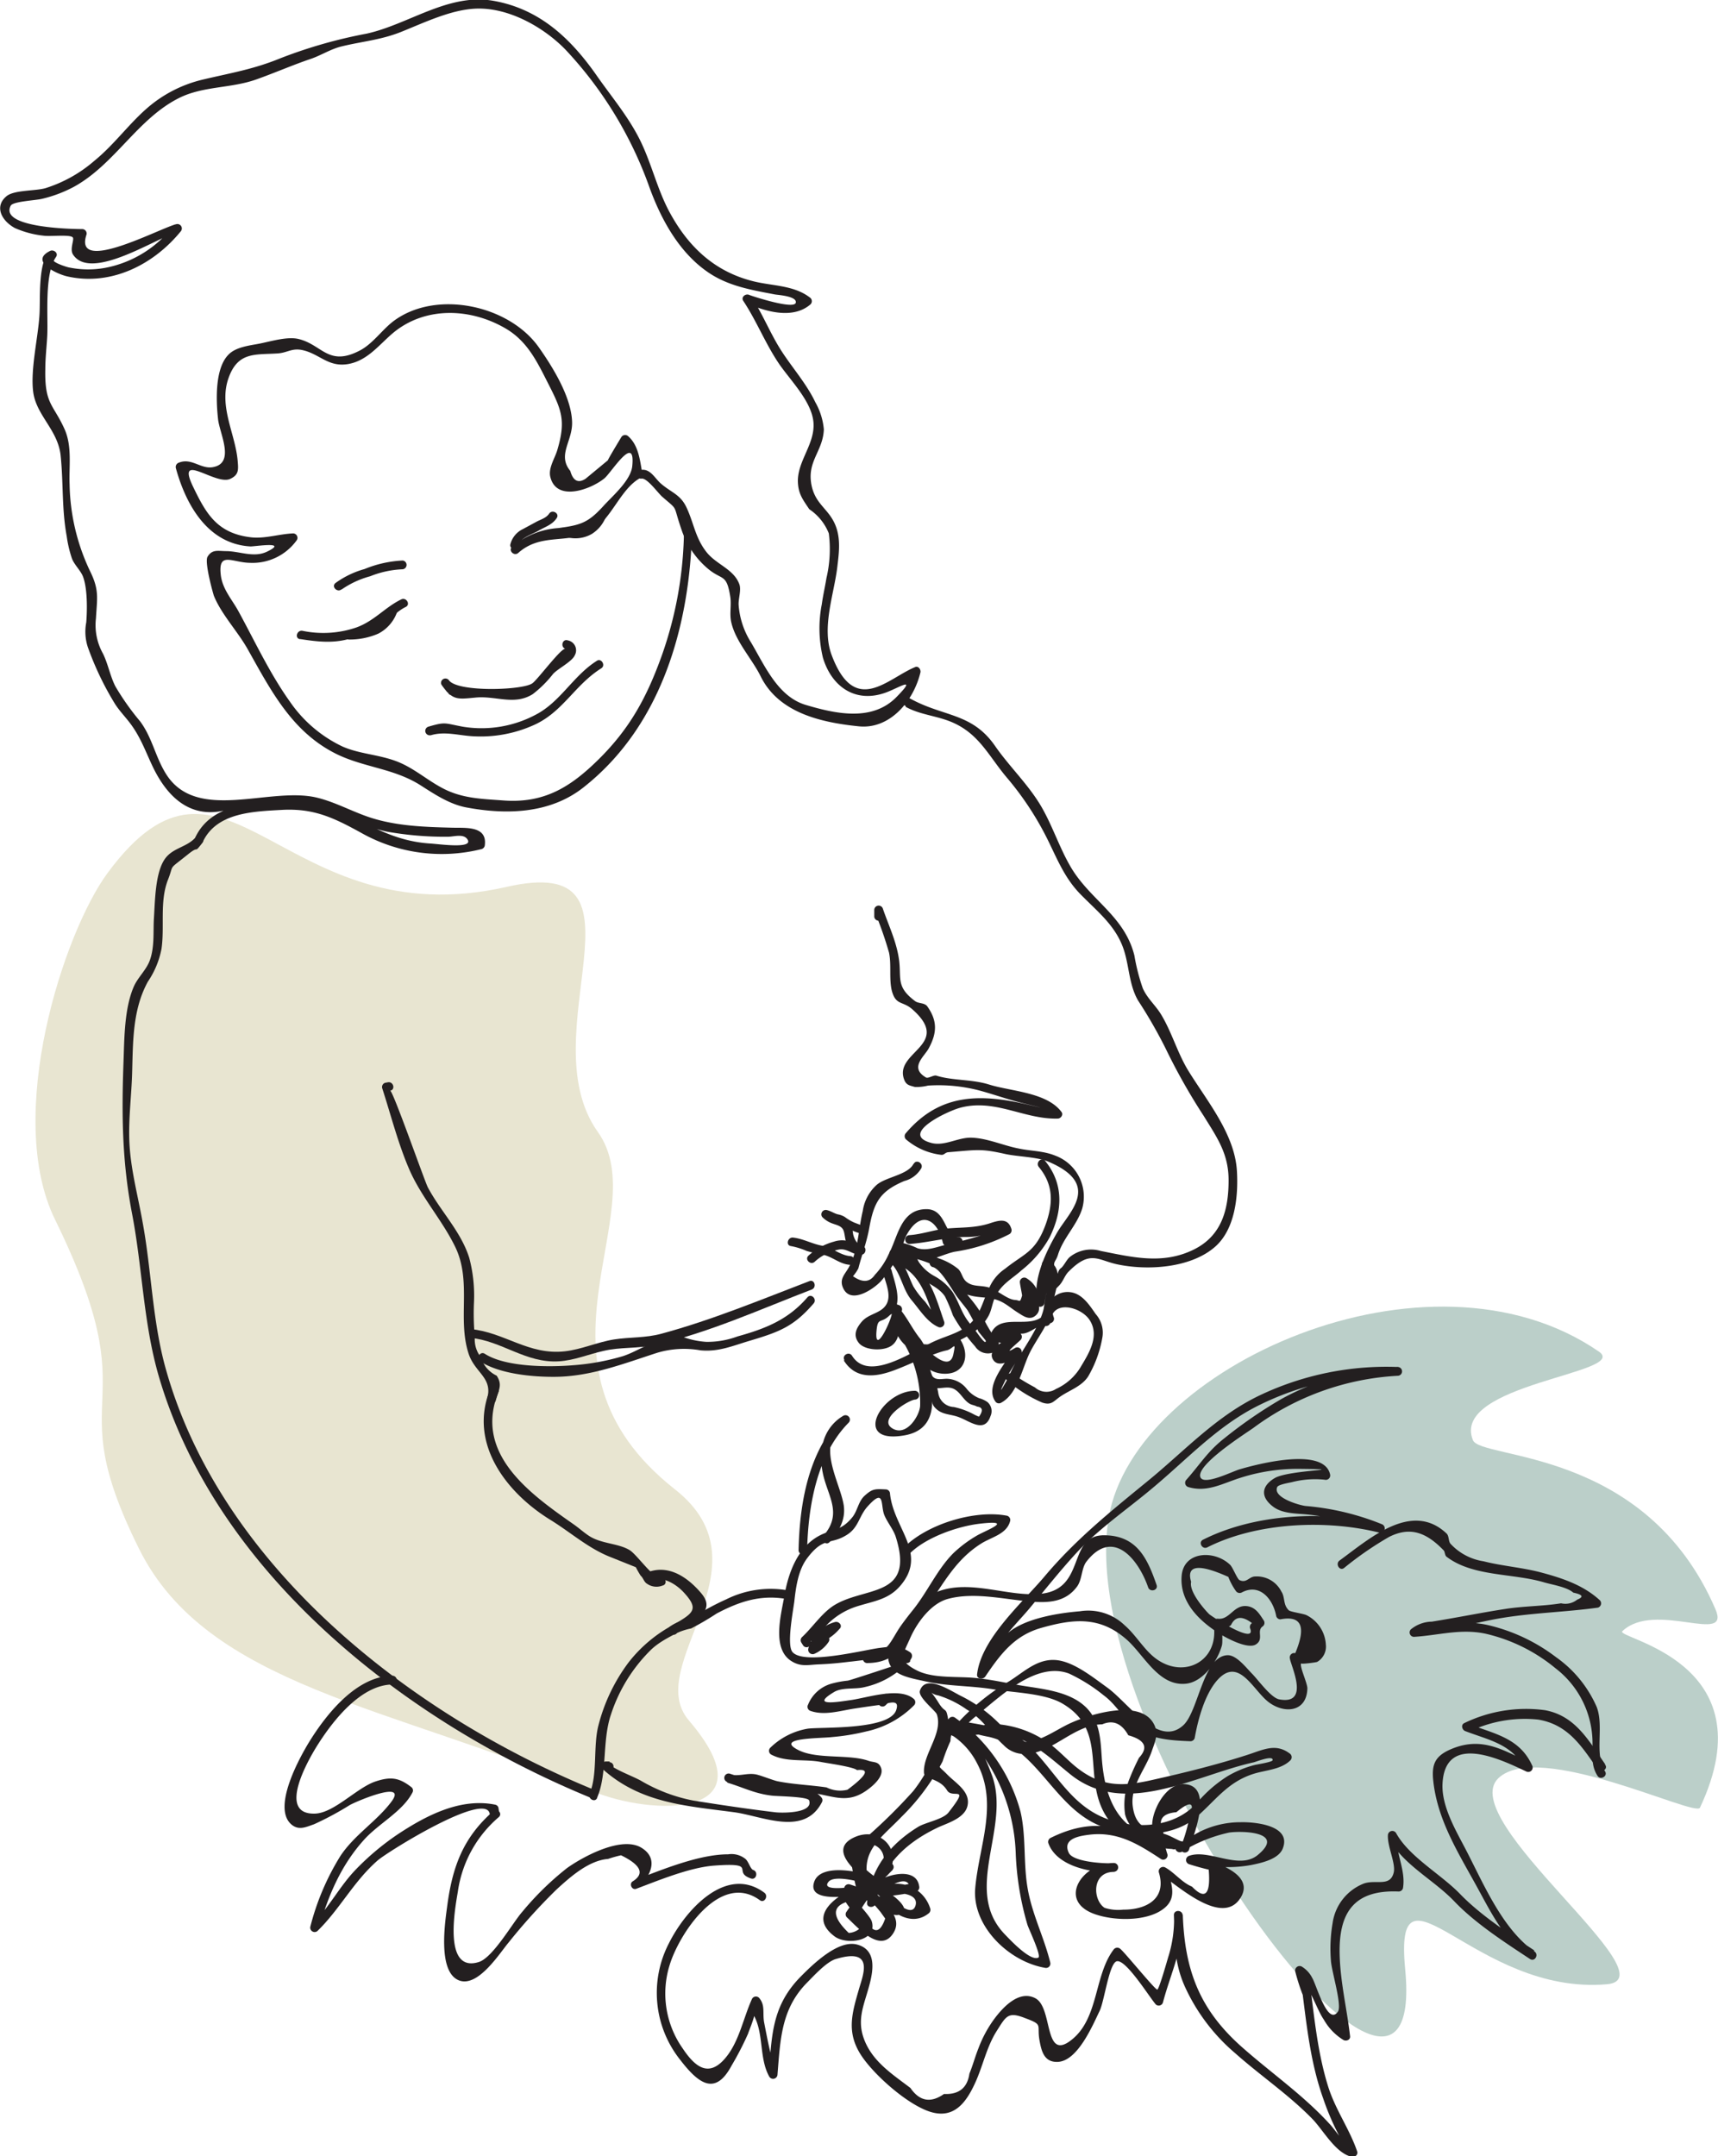 <svg id="Layer_1" data-name="Layer 1" xmlns="http://www.w3.org/2000/svg" viewBox="0 0 245.34 307.77"><defs><style>.cls-1{fill:#bbcfc9;}.cls-2{fill:#e8e5d1;}.cls-3{fill:#231f20;}</style></defs><title>poletjeGirl</title><path class="cls-1" d="M330,357c3.65-21.41,45.66-40.42,70-23.63,4.48,3.09-21.24,4.59-18,12.63,1.13,2.83,24.66,1,34.63,24.12,2.26,5.23-8.63-1.27-13.29,3.15-1.11,1.05,21,4.2,11.08,25.2-.67,1.39-23.1-9.71-28.8-4.2-6.19,6,25,28.58,15.51,29.4-18.9,1.63-30.48-19.63-28.8-2.1C375.66,456.21,324.75,387.82,330,357Z" transform="translate(-171.66 -140.43)"/><path class="cls-2" d="M191.53,361.54c-11.74-23.58,1.76-18.91-12-47-7.28-14.82,1.21-41,7.51-49.52,17-23,24.81,9.32,57,2,22-5,3,21,13,35,8.32,11.65-11.86,33,11,51,14,11-4.76,25.11,2,33,12,14-5.24,13.73-14,10C227.7,384,201.32,381.2,191.53,361.54Z" transform="translate(-171.66 -140.43)"/><g id="poletje_puncka" data-name="poletje puncka"><path class="cls-3" d="M269.34,215.75A55.12,55.12,0,0,1,266.17,234c-2.13,5.93-4.54,10.39-9,14.8-4,3.95-7.75,6.33-13.64,5.89-3-.23-5.8-.26-8.59-1.71-2.37-1.23-4.25-3-6.79-3.93s-5.15-1-7.56-2.05a18.93,18.93,0,0,1-7.54-6.43c-2.86-4-5-8.61-7.36-12.93-.91-1.65-2.27-3.13-2.5-5.13-.4-3.44,1.62-1.77,4.17-1.74a7.77,7.77,0,0,0,6.7-3.26.63.63,0,0,0-.54-.94c-2,.08-4,.78-6,.56-4.85-.56-6.43-3.38-8.27-7.19-2.54-5.24,3.17-.17,5.28-1.15,1.25-.58,1.18-1.3,1.07-2.59-.33-3.85-2.72-7.73-1.32-11.76,1.33-3.83,3.8-3.35,7-3.56,1.48-.09,2.09-.85,3.72-.44,2.39.59,3.62,2.47,6.46,1.94,2.66-.5,4.28-2.66,6.21-4.32,4.57-3.91,11.1-3.72,16.2-.74,3.21,1.88,4.58,4.94,6.19,8.09,1.85,3.63,2.41,5.15,1.18,9.28-.32,1.1-1.29,2.54-1,3.78.85,3.65,5.75,1.84,7.71.26,1-.8,4.49-6.56,4-1.76-.21,2.05-2.84,4.27-4.13,5.7-2.19,2.41-3.28,2.72-6.45,3.14a11.4,11.4,0,0,0-6.57,2.66c-.61.53.28,1.42.88.88,3.19-2.84,6.93-1.28,10.23-3,3.06-1.64,4.25-6.06,7.18-7.69a.64.64,0,0,0,.29-.71c-.34-1.84-.53-3.94-2-5.24a.64.64,0,0,0-1,.13c-.12.2-2.25,3.71-1.86,3.25l-3.24,2.68c-1.05.68-1.78.31-2.18-1.12-1.87-2.28.3-4.19.26-6.9-.06-3.6-2.81-8-4.81-10.82-4.32-6-14.66-8.16-20.67-3.68-1.65,1.24-2.94,3.2-4.77,4.18-4.6,2.44-5.43-.86-8.91-1.63-1.61-.35-4,.4-5.58.7-1.36.26-3.28.47-4.32,1.54-2,2-1.78,6.7-1.5,9.23.22,2.06,2.51,6.31-.78,6.85-1.71.28-3-1.37-4.81-.65a.65.65,0,0,0-.44.77c1.48,5.41,4.66,10.86,10.67,11.19.71,0,5.5-.77,2.34.75-1.88.9-3.9-.07-5.81-.08-1.16,0-2-.31-2.67.8-.48.77.82,5.36.91,5.59,1.06,2.61,3.33,5,4.76,7.5,3.38,6,6.4,12,12.88,15.14,3.88,1.85,8,2,11.73,4.31,2,1.27,4.21,2.78,6.65,3.24,5.66,1.07,11.92.94,16.71-2.82,11.26-8.83,15.26-23.26,15.56-37a.63.63,0,0,0-1.25,0Z" transform="translate(-171.66 -140.43)"/><path class="cls-3" d="M214.51,231.65c2.67.41,5,.68,7.64-.21a17.4,17.4,0,0,0,3.71-1.51c1.35-.85,2.28-2.15,3.74-2.86.72-.35.09-1.43-.64-1.08-2.34,1.14-3.82,3.06-6.39,4a14.59,14.59,0,0,1-7.73.48c-.79-.12-1.13,1.08-.33,1.2Z" transform="translate(-171.66 -140.43)"/><path class="cls-3" d="M236.84,238.88c-.19-.77-.71-.55-1.06-1.35l-1.08.63c1.6,2.3,2.3,2.08,4.91,1.84,2.87-.27,5.5,1.16,8.12-.48a16,16,0,0,0,2.92-2.9c.71-.76,2.71-1.76,3.09-2.65a1.44,1.44,0,0,0-1-2.13c-.77-.26-1.09.94-.34,1.21-.57-.2-4,4.44-4.72,4.92-1.37,1-10.7,1.3-11.91-.44a.63.63,0,0,0-1.08.63c-.17-.38,1,1.48.93,1.06.19.78,1.4.45,1.21-.34Z" transform="translate(-171.66 -140.43)"/><path class="cls-3" d="M301,241.33c1.92,1.06,4.07,1.23,6.13,2,4.22,1.58,5.58,4.83,8.23,8a43.5,43.5,0,0,1,6.21,9.57c1.27,2.64,2.31,5.05,4.37,7.16,2.46,2.52,5.14,4.55,6.25,8.08.74,2.36.73,4.94,2,7.12a68.18,68.18,0,0,1,3.92,6.82,87,87,0,0,0,5.44,9.63c1.89,3.07,3.57,5.38,3.56,9.21,0,4.21-1,7.93-5,9.89-4.43,2.17-8.76,1.07-13.24.19a4.85,4.85,0,0,0-4.45.87c-.44.36-.87,1.32-1.27,1.59-.6.41-.36,1.76-.84.15-.33-1.16.11-1,.44-2.09.76-2.43,2.75-4.24,3.47-6.63a6.25,6.25,0,0,0-3.89-7.51c-1.67-.68-3.4-.63-5.16-1-2.21-.42-4.42-1.45-6.68-1.55-2-.1-3.91,1.27-5.86.74-4.54-1.24,2.14-4.45,4.09-5,5-1.38,9.17,1.67,14,1.53.42,0,.83-.54.53-.94-2.09-2.82-7.22-2.94-10.35-3.92-2.44-.77-5.2-.54-7.52-1.27-.4-.12-1.16.45-1.49.26-2.38-1.4-.26-2.95.39-4.14,1.2-2.21,1.27-3.93-.19-6-.4-.55-1.26-.39-1.74-.75-2.68-2-2-3.16-2.27-5.67-.33-2.72-1.47-5-2.34-7.53a.63.63,0,0,0-1.23.16l0,1a.63.63,0,0,0,1.25,0l0-1-1.23.17a53.15,53.15,0,0,1,2.09,5.95c.35,1.7,0,3.66.37,5.32.57,2.29,1.56,1.5,3,2.8,5.68,5.06-2.64,6-1.23,9.94.3.85.76.88,1.56,1.11a6.92,6.92,0,0,0,1.87-.2,23,23,0,0,1,7.55.76c2.06.57,4,1.27,6.11,1.78.56.14,4.38,1.06.89.24-6.86-1.61-12.75-1.82-17.71,4a.64.64,0,0,0,0,.89,9.46,9.46,0,0,0,5,2.21c.49.07.55-.33,1.06-.37,4.16-.34,4.63-.53,8.11.25,1.75.39,4.52.41,6.15,1.09,7.69,3.25,3,7.17,1.27,10.13-1.34,2.31-2.8,5.3-2.95,8a.61.61,0,0,0,.45.6c1.35.21,1.81,0,2.81-1.06.54-.55.77-1.39,1.3-1.93,3.12-3.16,4.15-1.69,6.95-1.08,4.31.92,10.41.56,13.92-2.43,2.94-2.5,3.41-7.26,3.2-10.87-.3-5.26-4.22-9.93-6.91-14.28-1.58-2.57-2.35-5.46-3.87-8-.81-1.37-2-2.33-2.66-3.81a28,28,0,0,1-1.2-4.68c-1.43-5.75-6.42-7.95-9.19-12.81-1.54-2.68-2.51-5.68-4.05-8.36-1.84-3.19-4.57-5.74-6.66-8.75-3.3-4.77-7.37-4.13-12.13-6.77-.7-.39-1.33.69-.63,1.08Z" transform="translate(-171.66 -140.43)"/><path class="cls-3" d="M302.12,306.55c-.8,1.59-3.92,1.87-5.25,3a6.18,6.18,0,0,0-2,3.73c-.66,2.74-.6,5.53-2,8.06-.52.95-1.33,1.61-.87,2.8,1,2.61,4.34.37,5.46-.83a17,17,0,0,0,3-4.89c.22-.51.4-1.23.66-1.7,2.16-3.88,4.54-1.91,5.18,1.1a.64.64,0,0,0,.6.46,9.43,9.43,0,0,0,1.68,0,.63.63,0,0,0,0-1.25c-2.13.05-1.67-4.07-4.69-4-3.61.05-4,3.93-5.3,6.38a10.74,10.74,0,0,1-2,3q-1.1,1.61-3.12.19a5.71,5.71,0,0,0,.77-1.12c.49-1.91,1.21-3.8,1.56-5.79.66-3.67,1.54-5.21,5-6.68a3.94,3.94,0,0,0,2.42-1.81c.36-.72-.72-1.35-1.08-.63Z" transform="translate(-171.66 -140.43)"/><path class="cls-3" d="M221.44,231.72a10.33,10.33,0,0,0,4.24-.84,5.54,5.54,0,0,0,2.72-3.18c.18-.79-1-1.12-1.21-.34a5.18,5.18,0,0,1-2.18,2.5,10.8,10.8,0,0,1-3.57.61.63.63,0,0,0,0,1.25Z" transform="translate(-171.66 -140.43)"/><path class="cls-3" d="M245.78,218.21c.11-1,2.06-1.59,2.73-2,1-.59,2-.85,2.65-1.83.45-.66-.63-1.29-1.08-.63s-1.26.84-1.91,1.21l-1.85,1a3.3,3.3,0,0,0-1.79,2.22c-.08.8,1.17.79,1.25,0Z" transform="translate(-171.66 -140.43)"/><path class="cls-3" d="M257.06,213.61a3.35,3.35,0,0,1-1.62,2,3.6,3.6,0,0,1-2.25.36l.28,1,.2-.24a.63.63,0,0,0-.28-1,7.68,7.68,0,0,0-2.28.22c-.79.07-.8,1.33,0,1.25a8.25,8.25,0,0,1,1.95-.27l-.28-1-.2.24a.64.64,0,0,0,.28,1,4.69,4.69,0,0,0,3.31-.52,5,5,0,0,0,2.1-2.7c.29-.75-.91-1.07-1.21-.33Z" transform="translate(-171.66 -140.43)"/><path class="cls-3" d="M233.05,244.16H233l.16,1.23c2.1-.64,4.18.09,6.35.15a18.45,18.45,0,0,0,8.15-1.51c4.33-1.82,5.95-5.73,9.86-8.2.68-.42,0-1.51-.63-1.07-3.27,2.06-5.07,5.62-8.38,7.5a16.47,16.47,0,0,1-10.76,1.9c-2.65-.49-2.42-.73-4.92,0a.63.63,0,0,0,.17,1.23h.09a.63.63,0,0,0,0-1.25Z" transform="translate(-171.66 -140.43)"/><path class="cls-3" d="M227.05,294.92l-.38.07a.63.63,0,0,0-.43.77c1.25,3.85,2.25,7.85,3.86,11.58,1.73,4,4.68,7.19,6.57,11.08,2.39,4.93.29,10.23,1.9,15.21.89,2.77,3.5,3.43,2.66,6.44a.63.63,0,0,0,1.21.33c.45-1.64,1-2.27.15-3.6a4.28,4.28,0,0,1-2.27-2.66,4,4,0,0,1-.85-2.83,35.6,35.6,0,0,1-.12-5.06,21.12,21.12,0,0,0-.67-6.24c-1.18-3.79-4.09-6.65-5.92-10.09-.45-.85-5-13.86-5.38-13.8.79-.15.46-1.35-.33-1.2Z" transform="translate(-171.66 -140.43)"/><path class="cls-3" d="M238.83,331.4c4.45.4,7.9,3.64,12.64,3.35,2.22-.14,4.21-1,6.35-1.48,2.47-.59,4.95-.31,7.39-.86,7.63-1.72,15.14-5.14,22.37-7.91.74-.28.42-1.49-.33-1.2-6.9,2.64-13.95,5.57-21.14,7.51-2.28.62-4.47.46-6.78.82s-4.6,1.42-7,1.69c-5.19.59-8.66-2.74-13.47-3.17-.8-.07-.8,1.18,0,1.25Z" transform="translate(-171.66 -140.43)"/><path class="cls-3" d="M240.23,334.76c2.84,1.82,7.56,2.24,10.82,2.2,5.06-.06,9.79-1.92,14.5-3.44a13.43,13.43,0,0,1,6.13-.34c2.59.26,4.65-.66,7.06-1.37,4.18-1.25,6.25-2,9.11-5.32.53-.61-.35-1.49-.88-.88-2.77,3.21-6,4.48-10,5.59a12.28,12.28,0,0,1-4.46.77,12,12,0,0,1-3.8-.88c-.52,0-1.05.17-1.56.25-2.1.31-4.44,2-6.56,2.68a33.52,33.52,0,0,1-7.09,1.29c-3.26.27-9.56.32-12.6-1.63-.68-.44-1.3.64-.63,1.08Z" transform="translate(-171.66 -140.43)"/><path class="cls-3" d="M263.29,208.75c.79-.1,2.33,2.05,2.92,2.57,2.44,2.13,1.45.91,2.79,4.76a12.3,12.3,0,0,0,3.95,5.69c1.91,1.5,2.49.59,3,3.87.18,1.19-.14,2.42.14,3.62.63,2.79,3,5.25,4.23,7.78,2.58,5.14,8.55,6.52,14,7.07,4.39.44,7.78-3.55,8.78-7.68.1-.42-.3-1-.77-.77-3.93,1.61-8.59,7.09-11.9-1.71-1.47-3.9.31-8.61.79-12.49.24-2,.52-4-.2-5.91-.91-2.4-2.77-3-3.41-5.59-.87-3.63,1.57-5,1.7-8.23a9.51,9.51,0,0,0-1.21-3.87c-1.27-2.67-3.27-4.89-4.86-7.36s-2.67-5.28-4.31-7.75l-.86.85c2.7,1.26,6.76,2.51,9.34.27a.64.64,0,0,0-.13-1c-2.31-1.75-5.35-1.61-8.08-2.3-5.58-1.4-9.33-5-12-10-1.66-3.13-2.47-6.65-4-9.85-1.67-3.48-4.09-6.31-6.29-9.45-3.7-5.3-8.15-9.55-14.76-10.72-6.44-1.15-12.08,3.34-18.12,4.68a69.06,69.06,0,0,0-12.31,3.51c-3.93,1.61-7.11,2.1-11.18,3.07a18.62,18.62,0,0,0-8,4.17c-2.62,2.32-4.65,5.16-7.39,7.39a19.62,19.62,0,0,1-7,3.92c-1.46.42-4.43.24-5.54,1.13-1.77,1.44-.79,3.47,1.15,4.55a13.6,13.6,0,0,0,4.1,1.1c1,.15,3.84-.21,4.2.26.23.3-.45,1.62,0,2.39,2.57,4.1,12.48-2.69,15.13-3.21l-.61-1.05a16.08,16.08,0,0,1-9.93,6.21,13.51,13.51,0,0,1-5.07-.05c-.19,0-3.12-.89-2.18-1.36l-.86-.85c-1.48,2.13-1.09,6.65-1.25,9.06-.21,3.23-1.28,7.64-.9,10.82.4,3.42,3.54,5.47,3.93,9.17.4,3.88.15,7.65.87,11.53a16.84,16.84,0,0,0,.76,3.21c.36.89,1.23,1.68,1.56,2.53.65,1.71.61,4.74.47,6.53a7.07,7.07,0,0,0,.21,3.51,42.81,42.81,0,0,0,3.93,8.2c.55.84,1.21,1.55,1.84,2.34,1.75,2.17,2.42,4.3,3.6,6.74,2,4.07,5.06,7,9.68,6.17,3.94-.68,9.15-1.64,13.23-.75,3.6.78,6.86,2.94,10.5,3.68a47.1,47.1,0,0,0,8.64.72c.88,0,2.27-.49,2.82.4.85,1.36-4.09.64-5.3.57-5-.31-8.53-2.49-12.86-4.73-3-1.56-5.11-1.47-8.42-1.32-4.48.2-10,.49-12.26,5.09-.35.72.73,1.35,1.08.63,2-4.11,7.18-4.24,11.18-4.47,4.57-.26,7.38,1.07,11.35,3.25a23.4,23.4,0,0,0,17.24,2.34.65.65,0,0,0,.46-.6c.31-2.71-2.7-2.41-4.6-2.45-3.91-.1-7.89-.22-11.64-1.41-2.63-.84-5.17-2.29-7.86-2.91-6.75-1.54-17.08,3.62-21.44-3.37-1.53-2.45-1.94-5.12-3.68-7.48a36.38,36.38,0,0,1-3.54-5c-.76-1.49-1.05-3.22-1.78-4.69a8.32,8.32,0,0,1-1-5c.16-2.86.49-4-.76-6.6a29.84,29.84,0,0,1-3-12.54c-.1-2.7.39-5.51-.77-8-1.59-3.48-2.81-3.47-2.7-8.46,0-1.53.18-3.07.27-4.6.17-2.91-.46-8.94,1.26-11.41.39-.56-.34-1.11-.85-.86-3,1.47,1,3.32,2.48,3.64,6.26,1.4,12.34-1.7,16.21-6.47a.63.63,0,0,0-.61-1c-2.08.41-14.82,7.34-12.88,1.5a.63.63,0,0,0-.6-.79c-.64,0-11.95-.06-10.22-3.34.33-.63,3.68-.75,4.56-1a18.89,18.89,0,0,0,4.42-1.67c5.89-3.22,9.1-9.72,15.06-12.7,3.44-1.72,7.39-1.36,11-2.64,2.6-.92,5.28-2.09,7.8-2.94,1.45-.49,2.84-1.4,4.39-1.78,2.94-.72,5.64-.92,8.53-2.08,3.28-1.31,7.13-3.19,10.72-3.32,4.65-.16,9.61,2.64,12.73,5.84a56.12,56.12,0,0,1,12,19.66c1.64,4.52,4.16,9.16,8.18,12,2.94,2.09,6.25,2.63,9.73,3.3.43.08,3.09.23,3,1.13-.07,1.17-6.56-1-6.65-1.06-.51-.24-1.23.29-.85.86,1.91,2.88,3.15,6.1,5.12,9,1.65,2.39,4.68,5.39,4.9,8.37s-2.17,5.34-2.23,8.22c0,1.87.66,2.69,1.63,4.14a7.44,7.44,0,0,1,2.79,3.45,18,18,0,0,1-.34,6.38c-.2,1.24-.49,2.47-.66,3.72a17.94,17.94,0,0,0,.16,7.65c1.25,4.15,4.64,6.5,8.89,5,1.86-.64,4.75-2.59,1.6.62-3.45,3.51-8.62,2.4-12.92,1.12-4-1.18-5.85-5.56-7.84-8.93a11.6,11.6,0,0,1-1.77-5.35c-.05-.89.4-2.12.11-2.93-.77-2.17-3.27-2.82-4.68-4.59-1.64-2.07-1.81-4.15-2.89-6.43-.88-1.84-2.15-2.08-3.65-3.38-.84-.73-1.49-2.12-2.77-1.95-.79.1-.8,1.35,0,1.25Z" transform="translate(-171.66 -140.43)"/><path class="cls-3" d="M199.7,259.82c-1.22,1.57-3.38,1.56-4.53,3.27-1.36,2-1.37,6-1.53,8.41-.12,2,.11,4.05-.58,6-.49,1.36-1.69,2.42-2.27,3.71-1.38,3.13-1.37,7.41-1.49,10.75-.28,7.56-.21,14.28,1.22,21.72,1.49,7.75,1.6,15.61,3.82,23.22,8.28,28.34,35.5,49.46,61.87,60.23.74.31,1.07-.9.33-1.2-26.22-10.72-53.34-31.88-61.23-60.18-1.89-6.79-2-13.81-3.26-20.72-.68-3.89-1.76-7.73-1.92-11.7-.13-3.25.31-6.52.4-9.78.13-4.45.05-9,2.25-13a12.53,12.53,0,0,0,1.94-4.66c.47-3.2-.28-6.71.9-9.81,1-2.51-.14-1.26,3-3.79,1.6-1.26.63.13,1.93-1.53.49-.62-.39-1.51-.89-.88Z" transform="translate(-171.66 -140.43)"/><path class="cls-3" d="M220.44,224.58a13.1,13.1,0,0,1,4.08-1.89,13.91,13.91,0,0,1,4.65-1,.63.63,0,0,0,0-1.25,16.34,16.34,0,0,0-5.46,1.22,12.91,12.91,0,0,0-4.15,2c-.62.52.27,1.4.88.89Z" transform="translate(-171.66 -140.43)"/><path class="cls-3" d="M299.49,319.91c1.5-.52,4.89.71,6.41,1.54s1.68,2.93,3,3.61a6.2,6.2,0,0,0,1.09.22c1.66.53,3,.13,4.74,1,.8.41,1.46,1,2.23,1.48s1.72,1.25,2.63.42c1.49-1.35-1.14-3.5-1-4.82l-.94.54a16.89,16.89,0,0,1,2,2.77.64.64,0,0,0,1.15-.15c.1-.48.94-5.35.63-3.42-.15,1-.39,2-.53,2.94s-.49,2.51,0,1.91c-1.92,2.47-6.33-.31-7.72,2.82a.63.63,0,0,0,.1.75c1.45,1.13,1.91.23,3.76.28l-.44-1.06c-.75.74-4.4,2.24-3,3.94.9,1.07,2.91-.35,3.72-.83l-.86-.86c-1.07,1.9-4.34,5.33-2.59,7.58a.63.63,0,0,0,.76.09c2.36-1.27,3-4.93,4.08-7.12s3.18-4.65,3.38-7.15c.06-.8-1.19-.8-1.25,0-.24,3-3.34,6.82-4.64,9.49-.34.69-.56,1.27-1,2-1.37,2.41.08-.56.43-1.2.56-1,1.28-2,1.86-3a.63.63,0,0,0-.85-.85c-1.93,1.16.16-.54.78-1.15a.64.64,0,0,0-.45-1.07c-2.33-.06.18.25.81.18,1.29-.16,2.56-1.65,3.78-1.48a.63.63,0,0,0,.6-.79c-1-2.46,2.28-6.42-.76-8.15a.63.63,0,0,0-.92.37c-.31,1.84-.55,3.68-.93,5.51l1.14-.15c-1-1.41-1-2.32-2.45-3.22a.63.63,0,0,0-.94.54c0,.29.34,1.86.32,1.95-.33,1.12-.28.66-1,.62-1.14-.06-2.59-1.48-3.81-1.8s-2.18-.06-3.09-.76c-.66-.5-.67-1.32-1.22-1.86a8.82,8.82,0,0,0-2.79-1.52c-2.22-.93-4.22-2.12-6.6-1.3-.76.26-.44,1.47.33,1.21Z" transform="translate(-171.66 -140.43)"/><path class="cls-3" d="M321.71,329.16c.07-3.27,4.31-2.26,5.57-.28,1.38,2.17,0,4.53-1.16,6.45a7.93,7.93,0,0,1-3.67,3.37,2.47,2.47,0,0,1-3-.23,29.15,29.15,0,0,1-3.07-1.86c-.62-.5-1.51.38-.88.89a19.45,19.45,0,0,0,5,3.14c1.31.43,1.59-.18,2.56-.85,1.36-.94,3.07-1.45,4-2.89a16.58,16.58,0,0,0,2-5.42,4,4,0,0,0-.93-3.48c-.91-1.31-1.94-2.91-3.62-3.12-2.4-.29-4,2.07-4.09,4.28a.63.63,0,0,0,1.25,0Z" transform="translate(-171.66 -140.43)"/><path class="cls-3" d="M294.66,318.28c-.77.07-1.36-.57-2.08-.74a3.6,3.6,0,0,0-1.81.12,8.82,8.82,0,0,0-3.65,2c-.6.54.29,1.42.88.88a7.12,7.12,0,0,1,3.54-1.76c1.15-.17,2,.87,3.12.76.79-.07.8-1.32,0-1.25Z" transform="translate(-171.66 -140.43)"/><path class="cls-3" d="M292.15,334.61c1.76,2.84,4.73,2.38,7.44,1.33,2.92-1.13,5.91-2.64,8.71-4,1.86-.9,3.53-1.83,4.54-3.7.42-.79.51-1.69.86-2.5.88-2,2.45-2.72,3.86-4a15.55,15.55,0,0,0,4-4.7c1.89-3.83,2-7.65-.66-10.91-.52-.62-1.4.27-.88.89,2.14,2.59,2,5.25,1,8.1-1.47,4.07-3,4.15-5.85,6.43a6.24,6.24,0,0,0-2.22,2.66c-1,2-1.21,3.88-3,5.38-1.39,1.14-3.16,1.54-4.77,2.26-3,1.32-9.4,6-11.84,2.11-.43-.69-1.51-.06-1.08.63Z" transform="translate(-171.66 -140.43)"/><path class="cls-3" d="M301.71,316.74h-.24V318c2.71-.17,5.25-.95,8-1a10.47,10.47,0,0,0,3.34-.48c.57-.19,2.08-.76.66-.29a60.28,60.28,0,0,1-6.47,1.82c-1.39.29-2.88,1-4.31.56a11.13,11.13,0,0,0-2.63-.87c-.8-.07-.8,1.18,0,1.25,1.43.12,2.28,1.29,3.66,1.27s3-.92,4.36-1.17a24.72,24.72,0,0,0,7.74-2.5.64.64,0,0,0,.28-.71c-.46-1.54-1.6-1.32-2.94-.88-2.21.75-4.06.59-6.33.8-1.82.17-3.52.83-5.35.94a.63.63,0,0,0,0,1.25h.24a.63.63,0,0,0,0-1.25Z" transform="translate(-171.66 -140.43)"/><path class="cls-3" d="M304.86,321.29c1.2.31,2.8,3.37,3.56,4.36.44.58.95,1.19,1.39,1.78a26.78,26.78,0,0,1,1.57,3.06c.1.16,1,1.22,1.05,1.31.06.79-1.19-1.07-1.45-1.4s-.74-.93-1.09-1.4c-1-1.36-1.33-2.79-2.21-4.16a7.88,7.88,0,0,0-2.62-2.28,6.31,6.31,0,0,1-2.15-1.93c-.29-.43-.37-1-.75-1.35a2.35,2.35,0,0,0-2.11-.55c-.8,0-.81,1.3,0,1.25,1.52-.09,2.05,2,3.14,2.88s2.56,1.35,3.41,2.62a23.49,23.49,0,0,1,1.15,2.73,25.88,25.88,0,0,0,3.16,4.41,2.18,2.18,0,0,0,2.65.84,1.32,1.32,0,0,0,.65-1.66c-.15-.43-.49-.5-.74-.8a20.42,20.42,0,0,1-1.71-3.1c-1.08-1.87-2.78-3.4-4-5.22-.73-1.12-1.24-2.24-2.61-2.6a.63.63,0,0,0-.33,1.21Z" transform="translate(-171.66 -140.43)"/><path class="cls-3" d="M297.79,322.18c.33,1.34,1.21,3.14.45,4.44s-2.45,1.29-3.47,2.42c-.87,1-1.32,2-.47,3.08s3.54,1.23,4.71.37c1.48-1.09.94-3.38,1.45-5a.64.64,0,0,0-.44-.77l-.7-.26c-.61-.22-1,.63-.61,1.05,2.42,2.39,3.21,8.64,7.52,9,3.31.25,4.09-2.76,2.41-5.09a.64.64,0,0,0-.85-.23c-2.32,1.46-6,2-7.11-1.32l-1.15.48a16.83,16.83,0,0,1,3.53,10.76c-.09,1.42-1.9,4.32-3.85,3.28-2.44-1.3,2.3-4.19,3.16-4.18a.63.63,0,0,0,0-1.25c-4.83-.06-9.23,7.77-1.45,6.34,7.38-1.37,2.39-12.06-.31-15.58-.39-.52-1.38-.26-1.14.48a5.49,5.49,0,0,0,2.21,2.83c2.48,1.72,2.77.68,5.19.15.93-.2,1.37-1.48.93.58s-2.35.58-3.57-.5c-.34-.3-.84-1.34-1.18-1.76-1.23-1.51-2-3.4-3.46-4.85l-.61,1c.49.18-2.49,6.73-2.15,2.78.18-2.06.6-1,1.86-2.23.18-.17.48-.28.62-.5,1.12-1.79.13-4.14-.32-5.92-.19-.78-1.4-.45-1.2.34Z" transform="translate(-171.66 -140.43)"/><path class="cls-3" d="M303.86,338.21c.7.29.67,2.35,1.19,3,1,1.25,2.29,1,3.64,1.55,1.54.59,3.59,2.27,4.42-.19a1.71,1.71,0,0,0-.43-2,3.77,3.77,0,0,0-1.2-.56,4.37,4.37,0,0,1-1.79-1.36,3.72,3.72,0,0,0-2.83-1.41c-.7,0-1.55.27-2.05-.38a5.84,5.84,0,0,1-.49-2.61c0-.81-1.22-.81-1.25,0,0,1.14.22,3.57,1.43,4.13s2.37-.26,3.47.36c.89.51,1.3,1.58,2.21,2.09.24.14.74.21,1,.38.81.09.9.57.29,1.44a5.17,5.17,0,0,1-.83-.38,10.73,10.73,0,0,0-2.78-1,2.34,2.34,0,0,1-2.21-2,9.94,9.94,0,0,0-.28-1.2A1.94,1.94,0,0,0,304.2,337c-.75-.31-1.07.9-.34,1.21Z" transform="translate(-171.66 -140.43)"/><path class="cls-3" d="M298.61,320.46c1.76,1.51,1.82,3.92,3.28,5.62,1.09,1.28,2.21,3.14,3.84,3.8a.62.62,0,0,0,.77-.76c-1.25-3.62-2.31-7.87-6.29-9.37-.75-.28-1.08.92-.33,1.2,3.45,1.3,4.34,5.41,5.41,8.5l.77-.77c-1-.42-1.67-1.65-2.31-2.47a11.82,11.82,0,0,1-1.67-2.17c-.79-1.63-1.16-3.24-2.59-4.46-.6-.52-1.49.36-.88.88Z" transform="translate(-171.66 -140.43)"/><path class="cls-3" d="M295.06,315.5c-.46-.21-.93-.37-1.39-.55a6.6,6.6,0,0,1-1.37-.81,3,3,0,0,0-1-.37c-.56-.15-1-.49-1.61-.62a.63.63,0,0,0-.61,1,3.78,3.78,0,0,0,1.44.92c.52.2,1.18.31,1.5.81s.25,1.51.61,2.18a4.93,4.93,0,0,0,1.36,1.37c.6.52,1.49-.36.88-.89a3,3,0,0,1-1.39-2,3.23,3.23,0,0,0-.6-1.62c-.78-.9-2.12-.81-2.91-1.67l-.61,1a12.28,12.28,0,0,1,1.3.54,2.9,2.9,0,0,1,1.13.5,12.63,12.63,0,0,0,2.65,1.19c.73.33,1.37-.75.64-1.08Z" transform="translate(-171.66 -140.43)"/><path class="cls-3" d="M293.08,319.73c-1.41-.1-2.57-1.23-4-1.48s-2.71-1-4.14-1.16c-.78-.11-1.12,1.1-.33,1.21a10.56,10.56,0,0,1,2.26.7,21.38,21.38,0,0,0,2.37.54c1.39.34,2.35,1.34,3.83,1.44.8,0,.8-1.2,0-1.25Z" transform="translate(-171.66 -140.43)"/><path class="cls-3" d="M241.65,338.77c-3.12,7.64,2.26,14.69,8.56,18.58,3.07,1.89,5.52,4.16,8.81,5.41l3.44,1.38a13,13,0,0,0,.69,1.21c.36.29.47.9.91,1.15a2.35,2.35,0,0,0,2.21.26c.66-.14.53-1,0-1.2l-.77-.3c-.76-.28-1.08.92-.34,1.21l.78.29v-1.2c-1,.21-3.28-3.18-4.35-3.85-1.6-1-4.08-.89-5.84-2.06-.76-.5-1.48-1.16-2.24-1.68-6.23-4.36-14.24-10.08-10.66-18.86.31-.75-.9-1.07-1.2-.34Z" transform="translate(-171.66 -140.43)"/><path class="cls-3" d="M256.92,397.07c1.52-3.53.69-8.13,2-11.94a22.85,22.85,0,0,1,5.74-9.24c1.87-1.76,4.3-2.39,6.23-4,1.6-1.35,2.32-2.37.89-4.06-1.86-2.19-4.42-3.95-7.22-3.11a.63.63,0,0,0,.33,1.21c1.56-.47,3.38.68,4.41,1.8,2.26,2.44,1.34,2.95-1.39,4.58a20.07,20.07,0,0,0-6.48,5.41,25.48,25.48,0,0,0-4.31,9c-.78,3-.09,7-1.26,9.72-.32.73.76,1.37,1.08.63Z" transform="translate(-171.66 -140.43)"/><path class="cls-3" d="M258.75,391.87l-.6,0a.64.64,0,0,0-.44,1.07c5.43,4.89,11.88,5.25,18.75,6.17,4.05.53,10,3.52,12.56-1.4a.6.6,0,0,0,0-.63c-1.08-1.46-3.3-1.25-5-1.47a53.21,53.21,0,0,1-8.14-2,.62.62,0,0,0-.33,1.2c3.81,1.19,8.26,1,12.19,1.56,3.09.47,5,1.59,7.8-.46.76-.55,2.4-1.91,1.94-3.12-.35-.94-.95-.75-1.75-1-2.82-1-7.31-.2-10-1.52-3.65-1.81,3.12-1.68,4.79-1.89a31.05,31.05,0,0,0,4.85-.8,13.59,13.59,0,0,0,6.82-3.73.63.63,0,0,0,0-.88c-2-1.8-6.61-.21-9,.13-1.69.24-6,1-2.41-1.15,1.18-.7,3-.35,4.36-.7a12.08,12.08,0,0,0,5.73-3.06.62.62,0,0,0,0-.88l-.15-.15c-.59-.55-1.47.33-.89.88,0,0-6.66,2.22-7.11,2.29a13.84,13.84,0,0,0-2.28.42,5.09,5.09,0,0,0-3.38,3,.62.62,0,0,0,.37.91c1.94.67,4.12,0,6.09-.32,1.2-.18,2.42-.37,3.62-.52s3.11-1.07,2.5.72c-1,2.92-11,2.37-12.71,2.66a10.08,10.08,0,0,0-5.25,2.69.62.62,0,0,0,.12,1c2.18,1.14,4.77.59,7.14,1.06.74.15,4.6.68,5.1,1.15,1.87-.21,1.42.73-1.35,2.8a4.37,4.37,0,0,1-3-.33c-2.28-.34-4.73-.42-7-.88-.71-.15-2.6-.93-3.22-1-1.21-.19-2.42.38-3.63,0l-.33,1.2c2.3.68,3.92,1.58,6.42,1.86.95.1,5.09.13,5.28.68.62,1.84-3.82,1.81-4.83,1.69-3.79-.45-7.86-1.06-11.65-1.66a23.48,23.48,0,0,1-7.57-2.86c-1.39-.75-3.59-1.5-4.64-2.44l-.45,1.06.6,0c.81,0,.81-1.22,0-1.25Z" transform="translate(-171.66 -140.43)"/><path class="cls-3" d="M267.88,372.54l-.22,0,.31,1.16a9.38,9.38,0,0,1,2.39-.82,39.26,39.26,0,0,0,3.64-2.13c3.21-1.69,6.15-2.68,9.76-2.11.79.12,1.13-1.08.33-1.21a14.22,14.22,0,0,0-8.71,1.29,36.72,36.72,0,0,0-3.83,2c-1.34.75-3,1-4.21,1.89-.43.33-.38,1.23.32,1.17l.22,0c.79-.07.8-1.33,0-1.25Z" transform="translate(-171.66 -140.43)"/><path class="cls-3" d="M301.61,377.49l.21-.37a.64.64,0,0,0-.22-.86c-1.52-1-2.65-.81-4.34-.6-2.14.27-10.72,2.47-12.41.61-.86-.94,0-5.47.24-7.22.23-2.06.55-4.5,1.85-6.21,2.35-3.12,3.3-1.83,5.66-3.32,1.72-1.08,1.71-2.71,3-4.1,2.42-2.67,1.8-.18,2.32,1.21.38,1,1.31,2.11,1.64,3.12,2.89,9-4.65,7-9.05,10-1.64,1.15-2.85,3-4.33,4.38a.63.63,0,0,0-.09.76l.24.38c.42.68,1.5.06,1.08-.63.2.33,1.81-1.72,1.95-1.86a10.34,10.34,0,0,1,4.71-3.06c2.31-.73,4.38-.94,6.06-2.82,4.16-4.68-.86-8.23-1.37-13.25a.62.62,0,0,0-.62-.62c-1.52-.07-1.9-.1-3,.9-.89.8-1,2.06-1.7,3-1.59,2-2.71,1.71-4.56,2.6-3.23,1.57-4.62,5.3-5.19,8.61-.44,2.61-1.9,7.62,1,9.41,1.34.84,2.38.52,3.84.46,1.61-.06,3-.2,4.54-.39.3,0,7.7-1,7.53-.74-.39.7.69,1.34,1.08.63Z" transform="translate(-171.66 -140.43)"/><path class="cls-3" d="M290,374.29a6.9,6.9,0,0,0,1.53-1.33c.53-.46-.05-1.13-.6-1a5.38,5.38,0,0,0-3.84,3.81.64.64,0,0,0,.92.71,4.72,4.72,0,0,0,2-1.71.63.63,0,0,0-.38-.92l-.39-.09c-.78-.19-1.11,1-.33,1.2l.39.09-.37-.91a3.64,3.64,0,0,1-1.59,1.26l.92.7a4.15,4.15,0,0,1,3-2.94l-.61-1c-.44.38-.74.88-1.28,1.13-.73.34-.09,1.42.63,1.08Z" transform="translate(-171.66 -140.43)"/><path class="cls-3" d="M286.92,361.81c.13-6.26,1.36-13.64,5.9-18.27a.63.63,0,0,0-.76-1,6.21,6.21,0,0,0-3,4.54,9.86,9.86,0,0,0,.08,3.51c.63,3.31,2.94,5.8.12,9.05-.52.61.36,1.5.89.89,1.31-1.51,2.3-3.15,2-5.23-.54-3.48-4.4-9.29.57-11.69l-.75-1c-4.87,5-6.13,12.4-6.27,19.16a.63.63,0,0,0,1.25,0Z" transform="translate(-171.66 -140.43)"/><path class="cls-3" d="M301.52,362.25c2.25-2.32,6.81-3.94,10.05-4.32,5.24-.61.7,1-.55,1.78a17.8,17.8,0,0,0-3.25,2.46c-2.28,2.31-3.64,5.44-5.68,8-.62.77-1.07,1.35-1.66,2.16-1.69,2.35-1.87,4.25-5,4.24a.63.63,0,0,0,0,1.25c5.15,0,5.71-3.88,8.49-7.81,2.43-3.43,4.09-6.83,7.77-9.19,1.54-1,3.72-1.36,4.22-3.26a.63.63,0,0,0-.44-.77c-4.6-.89-11.49,1.2-14.8,4.61-.56.58.33,1.46.89.88Z" transform="translate(-171.66 -140.43)"/><path class="cls-3" d="M298.11,383.86l.57-.57c.56-.57-.32-1.46-.89-.89l-.57.57a.63.63,0,0,0,.89.89Z" transform="translate(-171.66 -140.43)"/><path class="cls-3" d="M242.92,399l-.08-.53a.6.6,0,0,0-.44-.43c-4.91-1-9.72,1.46-13.75,4.1a37,37,0,0,0-6.1,5.07c-2.4,2.45-3.92,5.58-6.37,7.95l1,.61c1.32-4.7,3.17-9.08,6.48-12.74,2.09-2.32,5.47-4,6.89-6.71a.61.61,0,0,0-.1-.75c-1.79-1.41-3-1.58-5.22-.83-2.64.91-5.87,4.48-8.58,4.57-5.52.18-.92-7.75.31-9.71,2.22-3.53,6.25-8.72,10.81-8.72a.63.63,0,0,0,0-1.25c-5.11,0-9.41,5.35-11.89,9.34-1.32,2.13-5.41,9.4-2.64,11.86,1.07.94,2.11.4,3.27,0a43.92,43.92,0,0,0,5.1-2.74c1.15-.63,8.33-3.64,5.93-.46-2.12,2.81-5.27,4.71-7.27,7.73a35.78,35.78,0,0,0-4.3,10.12.63.63,0,0,0,1,.61c3.2-3.1,5.2-7.12,8.63-10.1,1.42-1.24,15.51-10,16-6.62.12.79,1.32.46,1.21-.33Z" transform="translate(-171.66 -140.43)"/><path class="cls-3" d="M400.84,392.19c-2.33-3.34-4.22-6.84-8.54-7.64a20.23,20.23,0,0,0-11.53,1.84c-.54.25-.3,1,.15,1.15,3.24,1.25,6.8,1.86,8.4,5.36l.85-.85c-3.75-1.74-6.72-3.73-11-2.06-2.53,1-3.1,2.17-2.83,4.66.6,5.6,3.58,10.27,6.23,15.1,2.09,3.81,3.93,7.63,7.57,10.17l.63-1.08c-3.57-2.35-7.63-5-10.55-8-2.76-2.88-7.29-5.31-9.19-8.75a.63.63,0,0,0-1.17.32c-.08,1.58,1.12,4,.84,5.27-.49,2.16-2.53,1-4.27,1.61a7.13,7.13,0,0,0-4.47,5.67,21.38,21.38,0,0,0-.24,5.3c.08,1.54,1.63,6.43,1,7.32-1.46,2.09-3.07-3.83-3.65-4.78a4,4,0,0,0-1.52-1.66.64.64,0,0,0-.92.71,28.78,28.78,0,0,0,1,3.16c.21.64,1.28.58,1.22-.16l-.07-1h-1.25c.7,5.43,1.23,10.91,3.08,16.1a36.51,36.51,0,0,0,2.7,6.1c.17.29,1.1.69.29,0-.65-.59-1.4-1.7-1.92-2.28-3.83-4.24-8.47-7.41-12.73-11.19-6-5.34-8.1-10.93-8.38-18.82h-1.25a18.06,18.06,0,0,1-.84,6.06c-.1.32-1.28,4.52-1.55,4.61s-4.59-5.24-5.27-5.8a.65.65,0,0,0-1,.13c-2.72,3.63-2.11,9.6-5.8,12.7-4.24,3.57-2.75-4.42-5.34-5.79-2.34-1.24-4.67,1.32-5.91,3a17.34,17.34,0,0,0-2.21,4.11c-.48,1.19-.81,2.45-1.3,3.64q-.44,3.06-3.63,2.91-2.84,2-4.8-.86c-2.33-1.77-4.83-3.39-6.19-6-1.78-3.46-.43-5.66.4-8.94.54-2.13.85-4.82-1.83-5.53s-6.26,2.78-8,4.53c-4.2,4.24-4.15,8.41-4.62,14l1.16-.32c-.75-1.33-1.47-5.39-1.79-7-.29-1.41.2-2.5-.74-3.6a.63.63,0,0,0-1,.13c-1.25,2.72-1.83,6.09-3.78,8.42-2.41,2.9-4.37,1.3-6.12-1.32a13.6,13.6,0,0,1-1.89-11.85c1.29-4.37,7.17-13.5,12.9-9.32.65.48,1.28-.61.63-1.08-5.44-4-11.24,2.48-13.61,7.22a15.35,15.35,0,0,0,1.67,16.73c2.68,3.47,5,5,7.28.73a43.86,43.86,0,0,0,2.36-4.57c0-.14,1.27-3,.88-3.35.13.11-.14.69,0,.89,1.36,2.63.69,6.05,2.14,8.62a.63.63,0,0,0,1.17-.31c.41-5,.52-9.39,4.26-13.15.92-.93,2.81-3,4.1-3.34,5.47-1.64,3.9,2.16,3.3,4.21-1,3.47-1.87,6.21.27,9.51,1.82,2.81,6.66,7.11,9.93,8.11s5-1.22,6.27-3.93c1.2-2.52,1.68-5.28,3.2-7.66,1.31-2.06,1.58-2.76,4-1.81,2.68,1,1.69.89,2.08,3.15.28,1.57.66,3.19,2.61,3.11,2.86-.11,5-5.25,6-7.31.65-1.41,1.3-6.39,2.31-7,1.21-.73,4.76,5.06,5.71,6.13a.63.63,0,0,0,1-.28c1.1-4.2,3.05-8.06,2.82-12.48-.05-.8-1.28-.8-1.25,0,.13,3.72,0,6.69,1.55,10.16a27.35,27.35,0,0,0,7.2,9.54c3.6,3.2,7.63,5.91,11,9.36,1.57,1.6,3.32,4.92,5.65,5.43.44.09.94-.29.77-.77-1.1-3.24-3.15-6-4.18-9.38-1.43-4.62-1.91-9.44-2.52-14.22-.1-.78-1.32-.82-1.25,0l.07,1,1.23-.17a31.86,31.86,0,0,1-.95-3.16l-.92.7c1.49,1,2.72,4.94,3.76,6.42a8,8,0,0,0,2.81,2.91c.37.2,1,0,.94-.54-.45-3.89-1.4-7.75-1.49-11.66-.15-5.93,2-9.28,8.43-9a.64.64,0,0,0,.61-.46c.43-2.55-1-4.8-.88-7.44l-1.16.31c2.11,3.82,6.42,5.9,9.38,9s7.08,5.77,10.81,8.23c.68.44,1.29-.63.63-1.08-4.67-3.26-7.36-9.89-9.95-14.82-1.38-2.63-3.33-6-3.18-9.11.35-7.5,8.66-3.3,11.93-1.78a.63.63,0,0,0,.86-.86c-1.8-3.94-5.41-4.49-9.15-5.94l.15,1.14a18.26,18.26,0,0,1,9.87-1.73c4.27.71,6.2,3.79,8.49,7.08.46.65,1.55,0,1.08-.63Z" transform="translate(-171.66 -140.43)"/><path class="cls-3" d="M400.84,393.24c-1.54-2.47-.08-6.36-1.17-9.17a17,17,0,0,0-5.8-7.09,25.62,25.62,0,0,0-9.68-4.57c-3.75-.86-6.9.16-10.65.38l.44,1.07c1-.86,3.73-.89,5-1.08,2.4-.36,4.74-1,7.13-1.39,4.55-.75,9.17-.85,13.74-1.48a.64.64,0,0,0,.28-1.05c-2.32-2.13-5.24-3.12-8.24-3.93-2.76-.75-5.63-.94-8.39-1.64a8.06,8.06,0,0,1-4.7-2.5c-.32-.38-.19-1.11-.56-1.46-5-4.72-11.07.8-15.28,3.85-.65.47,0,1.55.63,1.08a48,48,0,0,1,6.43-4.44c3-1.51,5.3-.68,7.81,1.92.18.19.15.7.39.89,3.75,2.88,9.46,2.34,13.94,3.67,1.16.34,3.27.66,4.18,1.47,1.34.28,1.53.6.55,1a2.7,2.7,0,0,1-2.3.52c-2.61.42-5.29.39-7.92.8-3.52.54-7,1.26-10.54,1.82a4.82,4.82,0,0,0-3,1.11.63.63,0,0,0,.44,1.06c3.54-.21,6.72-1.23,10.32-.43a24.14,24.14,0,0,1,9.91,4.92,13.48,13.48,0,0,1,5.28,10.94c0,1.65-.18,3,.71,4.4.43.68,1.51.05,1.08-.63Z" transform="translate(-171.66 -140.43)"/><path class="cls-3" d="M242.06,399c-4.28,3.76-5.8,7.92-6.54,13.54-.28,2.13-1.43,9.41,1.72,10.59,2.72,1,5.79-3.93,7.06-5.43a81.93,81.93,0,0,1,6.85-7.57c1.94-1.77,4.57-4.13,7.35-4.35a16.92,16.92,0,0,1,1.85-.52c2.88,1.41,3.42,2.66,1.59,3.77-.44.4,0,1.26.61,1,3.22-1.21,7.54-3,11-3.29,6.55-.49,2.55.87,5.35,1.83.76.26,1.09-.95.33-1.21-.42-.14-.67-1.23-1.13-1.59a3.18,3.18,0,0,0-2.45-.65c-4.21,0-9.52,2.23-13.43,3.71l.61,1c1.61-1.46,3-4,.52-5.59-2.83-1.86-8.46,1.24-10.71,2.84a41.89,41.89,0,0,0-6.39,6.24c-1.34,1.51-4.18,6.53-6.2,7.17-5.23,1.65-3.34-8-3-10.08a17.13,17.13,0,0,1,5.84-10.6c.61-.53-.28-1.42-.88-.89Z" transform="translate(-171.66 -140.43)"/><path class="cls-3" d="M294.05,411.69l1.65-.06a.63.63,0,0,0,.54-.94c-2.43-5.7.92-7.53,4.18-10.94a31.16,31.16,0,0,0,5.85-7.9,26.35,26.35,0,0,1,1.12-2.89q.08-2.62,2.32-.57a16.84,16.84,0,0,1,3,3.65,25.72,25.72,0,0,1,4,12.88,41.6,41.6,0,0,0,1.68,10.28c.21.63,2,4.41,1.56,4.66-1.16.61-4.2-2.71-4.8-3.32-6.14-6.38,1-15.31-1.89-22.85-.81-2.13-1.79-4.57-3.69-6a14.3,14.3,0,0,0-2.15-1.06,23.65,23.65,0,0,0,5.47,1.73c6.8,1.56,9.14,9.73,15.55,12.56,4,1.78,10.42,2,13.94-1,2.84-2.42,4.51-5.1,8.34-6.3,1.71-.53,3.87-.59,5.21-1.91a.64.64,0,0,0-.12-1c-2-1.49-3.79-.5-6,.21-4.37,1.41-8.92,2.54-13.4,3.54-4.33,1-7.41,1.14-11.08-1.8-1.23-1-2.3-2.19-3.55-3.15a14.7,14.7,0,0,0-8.28-3,.64.64,0,0,0-.54.31c.54-1-6.11,2-2-1.36,3.4-2.73,8.62-7.92,13.36-6.14a23.85,23.85,0,0,1,4.93,3.09c1.81,1.32,2.82,3.34,4.51,4.62,2.26,1.7,5.19,1.84,7.91,1.95a.63.63,0,0,0,.6-.46c.46-2.6,1.42-6.21,3.22-8.25,3.09-3.48,5.13,1.49,7.38,3.16s5.41,1.39,5.49-2c0-.77-1.18-3.22-.88-3.58-.15.18,2.16-.12,2.29-.2A2.53,2.53,0,0,0,361,375.2a5,5,0,0,0-2.75-4.21c-.43-.23-2.29-.46-2.54-.7-.86-.82-.5-1.84-1.07-2.69a3.92,3.92,0,0,0-3.72-2.14c-.89,0-1.22,1-2.25.52-.32-.14-.95-1.79-1.33-2.17-2.22-2.16-6.68-2-6.94,1.61-.28,3.79,2.66,6.51,5.55,8.29.84.52,3.88,2.19,5.06,1.45s.08-1.9.92-2.54a.63.63,0,0,0,.22-.85c-.61-.92-1.14-1.9-2.38-2.07-1.93-.26-2.48,2-4.2,1.79-.44-.05-.66.44-.6.8.85,5.25-4.25,7.91-8.3,4.85-1.67-1.26-2.8-3.33-4.4-4.71a7.51,7.51,0,0,0-6.42-2c-2.82.23-6.7.86-9.2,2.35s-3.86,4.12-5.37,6.36l1.16.32c.4-3.51,4.21-7,6.32-9.54s4.23-5.21,6.49-7.68c3.24-3.56,7.33-6.31,11-9.4,4.86-4.05,9.1-8.69,14.8-11.62a41,41,0,0,1,20.25-4.43v-1.25a37.33,37.33,0,0,0-16.74,4.64,65.27,65.27,0,0,0-8,5.51c-2.47,1.93-3.42,3.65-5.51,6a.63.63,0,0,0,.28,1c2.77.84,5-.57,7.65-1.37a26.76,26.76,0,0,1,8.13-1.22c8.2.09-1.34.13-3.38,1.3-1.89,1.09-2.14,2.65-.31,4.06,1.26,1,3.17,1,4.67,1.13a37.35,37.35,0,0,1,10.55,2.56L369,358c-8-2-18.11-1.54-25.55,2.22-.72.37-.09,1.45.63,1.08,7.05-3.56,16.93-4,24.59-2.09A.63.63,0,0,0,369,358a37.27,37.27,0,0,0-10.88-2.6c-.86-.09-4.76-1.19-4.06-2.71.17-.36,1.7-.6,2.12-.7a13.23,13.23,0,0,1,4.65-.34.63.63,0,0,0,.77-.77c-.91-4-10.58-1.4-12.93-.71-1.14.35-5.08,2.33-5.58,1.13-.7-1.72,6.26-6.13,7.57-7.05a38,38,0,0,1,20.67-7.44.63.63,0,0,0,0-1.25,42.21,42.21,0,0,0-19.44,3.89c-6.5,3-11,8.07-16.5,12.53-5.24,4.29-10.13,8.22-14.55,13.46-3.14,3.74-9.06,8.87-9.65,14-.07.67.86.77,1.17.31,2.16-3.19,4.15-5.86,8-6.95,4.59-1.3,8.34-1.69,12.15,1.63,2.5,2.17,4.58,6.73,8.49,6.34,2.48-.24,4.53-3.23,5.15-5.44.16-.58-.05-2.12.18-2.52.1-.17.82-.15,1-.31l.12-.1c.6-1.26,1.6-1.35,3-.28a.65.65,0,0,0-.28.71c1.05,2.57-5.6-1.73-5.84-2-.44-.41-2.92-3.14-2.57-4.6q-1.08-3.58,5.31-.71a9.09,9.09,0,0,0,1.07,2,.65.65,0,0,0,.86.22c2.59-1.37,4.48,1,4.91,3.38a.63.63,0,0,0,.6.46q4.51-.87,2.12,4.83a.63.63,0,0,0-.77.76c.18,1.15,2.91,6.67-1.53,5.83-1.17-.22-3-2.78-3.86-3.65s-2.24-2.69-3.51-2.65c-3.52.13-4.13,8-6.32,10-3.55,3.26-7.8-3.16-10.83-5.36-2-1.43-4.69-3.63-7.18-3.93-2.76-.32-4.68,1.64-6.84,3a32.47,32.47,0,0,0-7.73,6.36.63.63,0,0,0,.12,1c1.55.74,3.6.08,5.24.08,4.55,0,7.5,2.94,11,5.78,7.77,6.36,17.75.27,26.27-1.64.13,0,2.88-1.11,2.7-.29-.06.26-2.31.6-2.55.67a14.86,14.86,0,0,0-3.88,1.6,18.92,18.92,0,0,0-4.35,3.79c-2.72,3-6.88,3.66-10.8,2.89-6.83-1.35-8.85-6.8-13.32-11.17-2.84-2.77-8.28-3-12-3.77a.63.63,0,0,0-.77.77c.16.66.29.61.7,1.07s1.06.48,1.51.79a10.41,10.41,0,0,1,3.26,3.79c3.08,5.79.27,11.79-.26,17.8-.48,5.44,4.81,10.51,9.95,11.39a.62.62,0,0,0,.76-.76c-.9-3.67-2.62-6.92-3.25-10.71-.6-3.55-.18-7.34-1-10.83a24.13,24.13,0,0,0-9.4-13.44.63.63,0,0,0-.92.37c-1.33,3.72-2.53,7-5,10.15a77,77,0,0,1-6.42,6.36c-1.15,1.12-2.22,2.11-2.41,3.81a37.17,37.17,0,0,0,.83,4.2c-.8,0-.81,1.28,0,1.25Z" transform="translate(-171.66 -140.43)"/><path class="cls-3" d="M296.89,410.27c.54.69,4.34-3,4.75-.28l.43-.76a33.38,33.38,0,0,1-4.59.66l.32,1.16c1.07-.63,5.15-.64,4.61,1.35s-3.53-1-4-1.78l-.71.92a5.12,5.12,0,0,1,1.3.85c.27.45.45.44.55,0a6.74,6.74,0,0,0-1.55-.84,27.39,27.39,0,0,0-5-2.14.63.63,0,0,0-.7.29c-.54,1.13-.14,1.94.59,2.9.43.56,1.89,1.6,1.92,2.26,0,.94-1.21,1.47-1.95,1.48-2.31-2.22-2.43-3.69-.34-4.41a7.48,7.48,0,0,1,2.19-1.09.62.62,0,0,0-.33-1.2c-.56.08-5.74.94-4.37-.63,1-1.1,5.66.32,6.28.64s1.3-.48.76-1a18.85,18.85,0,0,1-2.64-2.21c-.92-1.28-.41-3.19,1.5-2.82s2.51,2.22,1.41,3.82c-.4.58.5,1.27,1,.75.27-.29.54-.58.83-.85l-.89-.89a48.11,48.11,0,0,0-5.75,6.92.62.62,0,0,0,.09.75c1.41,1.29,4.65,5.12,6.54,2.39s-2.07-4.67-2.86-6.73l-.44.77a12.93,12.93,0,0,0,2.44-.73c.75-.29.42-1.5-.33-1.21a13.74,13.74,0,0,1-2.44.74.62.62,0,0,0-.44.76,6.27,6.27,0,0,0,1,1.76,17.36,17.36,0,0,1,1.35,1.51l.65.91c-.62,1.8-1.37,2.13-2.25,1-1.79-.94-1.67-1.69-.79-3a32.11,32.11,0,0,1,4.07-4.94c.56-.57-.32-1.46-.89-.89-.28.28-.56.57-.82.86l1,.76c2.37-3.45-1.06-7.12-4.79-5.36-4,1.9,1,5.38,2.55,6.83l.76-1c-1.71-.88-8.12-2.36-9,.57-1,3.12,5.67,1.87,6.82,1.7l-.33-1.2c-2.9,1.13-7.69,4.15-3.54,7.23,1.69,1.25,6.11.7,5.3-2.13-.36-1.24-4.63-4.89-1.2-3.29,1.05.49,3.73,2.62,5,2.34,2.4-.52-1-3.11-1.91-3.42a.63.63,0,0,0-.7.91c1.44,2.15,4.5,4.33,7,2.23a.65.65,0,0,0,.16-.61,5,5,0,0,0-7.26-2.9.63.63,0,0,0,.31,1.17,30.67,30.67,0,0,0,4.93-.71.63.63,0,0,0,.43-.77c-.46-3.18-6-1.39-7.23.34a.58.58,0,0,0,0,.63l.21.27c.48.62,1.57,0,1.07-.63Z" transform="translate(-171.66 -140.43)"/><path class="cls-3" d="M296.76,412.1c.51-5.28,4.28-8.64,8.84-10.81,1.25-.59,3.74-1.27,4.2-3,.56-2.09-1.68-3.33-2.89-4.58s-1.32-.83-1.09-2.69c.19-1.57,1.46-4,1.19-5.46s-.37-.58-1.27-2c-1.69-2.71-1.52-1.33-.09-1.12a14.49,14.49,0,0,1,4.05,2c2.41,1.43,3.39,3.37,5.29,5.1a4.06,4.06,0,0,0,2.8,1.26c4,.13,7.14-4.2,11.27-4.23q2.31-1,3.73,1.56,3.58,1,1.53,3.21a32.57,32.57,0,0,0-1.36,3,9.67,9.67,0,0,0-.63,5.1,4.82,4.82,0,0,0,1.91,2.69c1,.75,4.94,1.35,5.29,2.25a.64.64,0,0,0,.92.37,21.33,21.33,0,0,1,6.72-2.73c1.7-.27,8.21-.17,4.09,3.21-2.67,2.18-6.93-.9-9.77.1a.63.63,0,0,0,0,1.21c.92.29,1.85.55,2.78.77q.44,5.35-2.39,2.42c-1.39-.55-2.5-2-3.81-2.73a.63.63,0,0,0-.92.7c1.17,3.82-1.86,5.34-5.09,5.32a6.37,6.37,0,0,1-2.66-.26c-1.73-1.14-1.85-5.18,1.39-5.13v-1.25c-1.22.11-5.84-.14-6.49-1.45-1-2.07,1.57-2.43,2.86-2.6,4.08-.51,7,1.3,10.3,3.47a.62.62,0,0,0,.91-.7,12,12,0,0,1-.58-3.06q-1.26-2.66,1.86-2.93,3.15-2.6,1.83.88a21.33,21.33,0,0,1-1.23,4.14.63.63,0,0,0,1.21.33c.62-2,3.64-9.2-.74-9.36-1.84-.06-3.25,1.84-3.9,3.31-1.24,2.8-.4,4.32.35,7l.92-.71c-5.55-3.69-10.22-5-16.44-1.9a.64.64,0,0,0-.29.7c1.17,3.37,6.32,4.38,9.43,4.11a.63.63,0,0,0,0-1.25c-4.53-.07-8.27,5.41-2.73,7.32,2.61.9,6.66,1,9.11-.36,2.64-1.49,2-3.44,1.19-6l-.92.71c2.06,1.21,8.81,7.67,11.43,3.21,2.18-3.72-5.06-5.37-7.05-6v1.21c1.11-.39,2.32.35,3.42.42a18.88,18.88,0,0,0,5.09-.22c1.37-.28,3.89-.79,4.51-2.34,1.33-3.34-4-3.82-6-3.77a13.05,13.05,0,0,0-6.32,1.61c-2.32,1.38-1.46,1.48-3.71.4s-4.9-.43-5.39-4.32c-.36-2.86,1.84-5.28,2.7-7.77.49-1.43,1.13-2.71.17-4.19-2.06-3.2-8.68-1.22-11.48,0-1.38.59-2.63,1.44-4,2.07-3.18,1.49-3.91.58-6.51-1.94a20.5,20.5,0,0,0-5.46-3.91c-1.54-.78-5-3.12-5.81-.73-.32.92,2.24,2.87,2.41,3.37.94,2.72-2,5.68-1.83,8.34a.63.63,0,0,0,.31.54c1.18.58,2.22.75,3,2s3.36-.9.2,3.13c-.77,1-3.3,1.42-4.34,2.06-4.08,2.51-6.83,6-7.3,10.83-.08.8,1.17.8,1.25,0Z" transform="translate(-171.66 -140.43)"/><path class="cls-3" d="M339.3,404.41a.63.63,0,0,0,0-1.25.63.63,0,0,0,0,1.25Z" transform="translate(-171.66 -140.43)"/><path class="cls-3" d="M339.3,403.16c-7.48-.35-9.86-5.28-10.31-11.94-.17-2.52-.27-5.06-2.16-7-2.42-2.44-6.41-2.69-9.61-3.24-2-.35-4-.8-6-1-2.67-.32-6.25.12-8.67-1.13-2.65-1.37-2-2.18-1-4.39,1-2.36,3.06-5.18,5.53-5.81,3.75-1,8.09.1,11.83.4,2.53.2,4.94.06,6.56-2.15.74-1,.62-2.64,1.35-3.57,3.84-4.92,7.46-.2,8.8,3.68.27.76,1.47.43,1.21-.33-1.31-3.78-2.8-7.05-7.44-7.1-5.42-.06-2.51,7.65-9.07,8.35-4.65.49-9.93-2.06-14.61-.36a5.28,5.28,0,0,0-2.66,2.28c-1.22,1.63-4.56,5.13-4.56,7,0,2.68,3,3.06,5.3,3.58,3.21.72,6.56.61,9.81,1.15,2.83.47,7.21.54,9.74,2,6.57,3.81,2.93,10.21,6.07,15.74,2,3.54,6.07,4.88,9.94,5.06.8,0,.8-1.21,0-1.25Z" transform="translate(-171.66 -140.43)"/></g></svg>